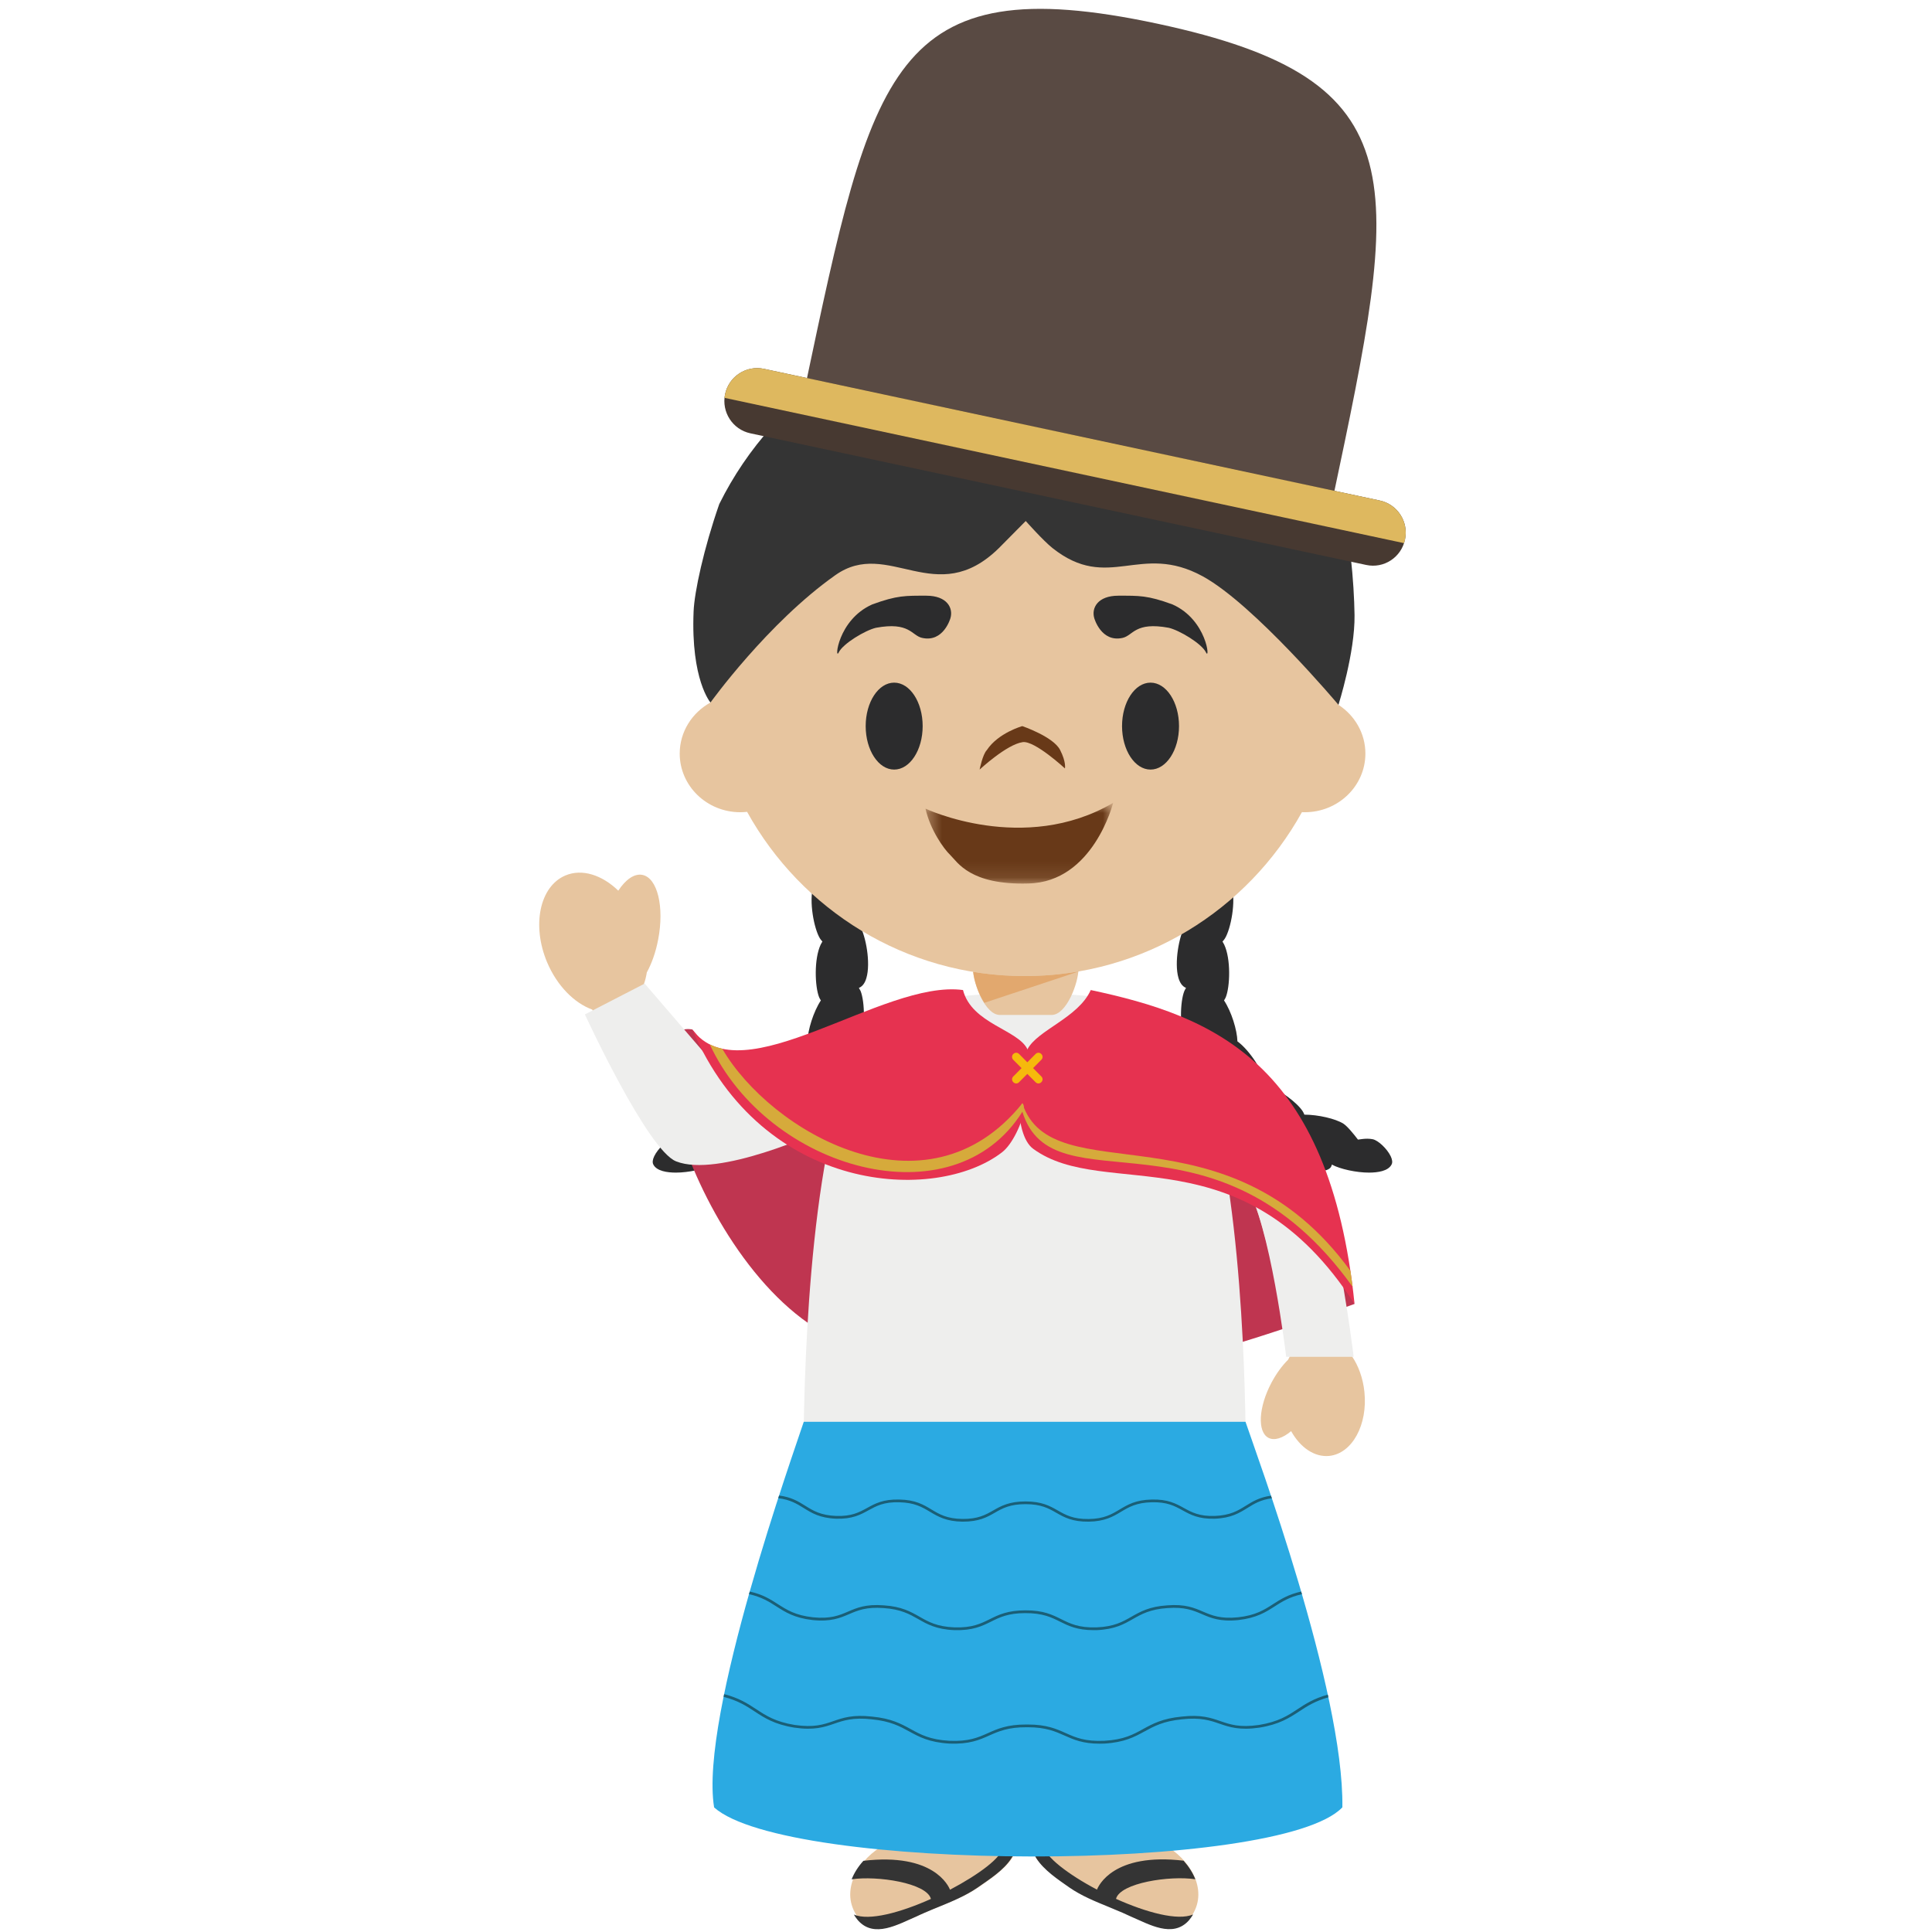 <?xml version="1.0" encoding="UTF-8"?>
<svg width="120px" height="120px" viewBox="0 0 120 120" version="1.1" xmlns="http://www.w3.org/2000/svg" xmlns:xlink="http://www.w3.org/1999/xlink">
    <!-- Generator: Sketch 51.1 (57501) - http://www.bohemiancoding.com/sketch -->
    <title>Girl1</title>
    <desc>Created with Sketch.</desc>
    <defs>
        <polygon id="path-1" points="5.484 12.869 17.138 12.869 17.138 17.88 5.484 17.88"></polygon>
    </defs>
    <g id="Girl1" stroke="none" stroke-width="1" fill="none" fill-rule="evenodd">
        <g id="Group-121" transform="translate(33, 0)">
            <path d="M40.197,56.937 C39.92,55.979 40.249,54.287 40.609,53.687 C40.755,53.445 41.208,53.055 41.578,52.759 C41.52,52.423 41.485,52.122 41.539,51.838 C41.617,51.4 42.445,50.596 42.92,50.596 C42.98,50.596 43.029,50.606 43.078,50.628 C43.268,50.721 43.409,50.925 43.499,51.228 C43.777,52.171 43.46,53.827 43.105,54.449 C43.282,54.547 43.414,54.743 43.499,55.034 C43.779,55.987 43.45,57.684 43.088,58.281 C43.053,58.343 42.997,58.409 42.932,58.48 C42.968,58.536 43.002,58.6 43.036,58.668 C43.463,59.567 43.399,61.294 43.134,61.943 C43.109,61.999 43.073,62.067 43.027,62.138 C43.494,62.849 43.837,63.975 43.859,64.68 C44.643,65.258 45.444,66.552 45.583,67.23 C45.591,67.269 45.595,67.311 45.598,67.36 C46.494,67.678 47.563,68.484 47.908,69.015 C47.945,69.069 47.981,69.145 48.018,69.233 C48.87,69.233 49.954,69.485 50.438,69.792 C50.679,69.946 51.057,70.406 51.346,70.783 C51.548,70.752 51.743,70.727 51.928,70.727 C52.048,70.727 52.157,70.739 52.259,70.759 C52.6,70.825 53.151,71.347 53.377,71.812 C53.477,72.023 53.501,72.199 53.435,72.326 C53.226,72.745 52.559,72.831 52.038,72.833 C51.247,72.833 50.253,72.618 49.725,72.336 C49.7,72.439 49.657,72.52 49.591,72.569 C49.474,72.667 49.308,72.716 49.111,72.716 C48.174,72.716 46.572,71.596 46.133,70.925 C46.126,70.913 46.121,70.901 46.112,70.889 C46.036,71.036 45.944,71.129 45.841,71.16 C45.785,71.175 45.727,71.185 45.664,71.185 C44.819,71.185 43.643,69.569 43.304,68.606 C43.207,68.699 43.105,68.753 43.01,68.753 L43.002,68.753 C42.788,68.753 42.574,68.628 42.357,68.396 C41.729,67.707 41.247,66.155 41.283,65.361 L41.266,65.364 C41.235,65.364 41.201,65.359 41.171,65.352 C40.967,65.288 40.796,65.112 40.66,64.825 C40.236,63.926 40.297,62.197 40.563,61.551 C40.587,61.494 40.624,61.428 40.667,61.36 C40.653,61.352 40.636,61.347 40.624,61.34 C40.429,61.247 40.288,61.046 40.197,60.743 C39.922,59.797 40.239,58.142 40.594,57.52 C40.417,57.419 40.283,57.223 40.197,56.937" id="Fill-503" fill="#2C2C2D"></path>
            <path d="M20.814,56.937 C21.092,55.979 20.763,54.287 20.403,53.687 C20.254,53.445 19.804,53.055 19.434,52.759 C19.492,52.423 19.526,52.122 19.475,51.838 C19.395,51.4 18.567,50.596 18.09,50.596 C18.034,50.596 17.983,50.606 17.937,50.628 C17.744,50.721 17.603,50.925 17.515,51.228 C17.238,52.171 17.552,53.827 17.91,54.449 C17.73,54.547 17.598,54.743 17.515,55.034 C17.233,55.987 17.562,57.684 17.924,58.281 C17.961,58.343 18.017,58.409 18.08,58.48 C18.044,58.536 18.01,58.6 17.975,58.668 C17.549,59.567 17.615,61.294 17.878,61.943 C17.902,61.999 17.939,62.067 17.985,62.138 C17.518,62.849 17.174,63.975 17.153,64.68 C16.371,65.258 15.567,66.552 15.429,67.23 C15.421,67.269 15.417,67.311 15.414,67.36 C14.518,67.678 13.452,68.484 13.103,69.015 C13.067,69.069 13.033,69.145 12.996,69.233 C12.142,69.233 11.058,69.485 10.574,69.792 C10.333,69.946 9.955,70.406 9.666,70.783 C9.463,70.752 9.269,70.727 9.086,70.727 C8.964,70.727 8.855,70.739 8.753,70.759 C8.414,70.825 7.861,71.347 7.637,71.812 C7.535,72.023 7.513,72.199 7.577,72.326 C7.786,72.745 8.453,72.831 8.974,72.833 C9.765,72.833 10.759,72.618 11.287,72.336 C11.314,72.439 11.355,72.52 11.421,72.569 C11.538,72.667 11.703,72.716 11.903,72.716 C12.838,72.716 14.44,71.596 14.878,70.925 C14.886,70.913 14.891,70.901 14.9,70.889 C14.976,71.036 15.068,71.129 15.171,71.16 C15.227,71.175 15.285,71.185 15.348,71.185 C16.193,71.185 17.369,69.569 17.708,68.606 C17.807,68.699 17.907,68.753 18.002,68.753 L18.01,68.753 C18.224,68.753 18.438,68.628 18.655,68.396 C19.283,67.707 19.765,66.155 19.729,65.361 C19.729,65.361 19.741,65.364 19.748,65.364 C19.78,65.364 19.811,65.359 19.843,65.352 C20.045,65.288 20.215,65.112 20.352,64.825 C20.775,63.926 20.715,62.197 20.452,61.551 C20.425,61.494 20.388,61.428 20.347,61.36 C20.359,61.352 20.376,61.347 20.391,61.34 C20.583,61.247 20.727,61.046 20.814,60.743 C21.09,59.797 20.773,58.142 20.418,57.52 C20.598,57.419 20.732,57.223 20.814,56.937" id="Fill-505" fill="#2C2C2D"></path>
            <path d="M10.001,63.942 C5.243,63.109 11.97,83.553 22.087,83.975 C26.737,84.168 36.097,84.927 40.696,84.239 C43.401,83.835 51.134,80.989 51.134,80.989 L46.391,71.24 L37.662,66.952 L12.776,67.295 L10.001,63.942 Z" id="Fill-507" fill="#BF3550"></path>
            <path d="M21.666,114.741 C20.156,115.709 19.092,117.653 20.397,119.23 C21.408,120.364 22.89,119.465 24.015,118.988 C25.262,118.393 26.684,117.972 27.809,117.198 C28.539,116.686 29.394,116.135 29.885,115.373 C30.024,115.158 30.095,114.969 30.063,114.741 L21.666,114.741 Z" id="Fill-509" fill="#E7C59F"></path>
            <path d="M39.577,114.741 L31.177,114.741 C31.145,114.969 31.216,115.155 31.357,115.373 C31.846,116.135 32.703,116.688 33.431,117.2 C34.556,117.974 35.978,118.39 37.225,118.985 C38.35,119.463 39.833,120.364 40.843,119.233 C42.148,117.653 41.086,115.709 39.577,114.741" id="Fill-511" fill="#E7C59F"></path>
            <path d="M30.038,114.727 L30.025,114.09 C29.804,113.985 29.278,114.727 29.278,114.727 C29.254,115.354 27.79,116.434 26.006,117.374 C25.92,117.152 24.993,115.063 20.627,115.579 C20.313,115.925 20.06,116.316 19.897,116.728 C21.472,116.49 24.562,116.951 24.822,117.945 C22.943,118.788 20.973,119.329 20.038,118.915 C20.082,119.018 20.274,119.26 20.291,119.277 C21.299,120.414 22.782,119.517 23.907,119.042 C24.245,118.878 24.596,118.734 24.949,118.584 L25.27,118.454 C26.12,118.107 26.972,117.754 27.703,117.252 C28.431,116.74 29.327,116.184 29.819,115.42 C29.972,115.185 30.091,114.955 30.038,114.727" id="Fill-513" fill="#343434"></path>
            <path d="M31.16,114.67 L31.157,114.06 C31.367,113.962 31.851,114.67 31.851,114.67 C31.873,115.296 33.349,116.428 35.136,117.368 C35.221,117.145 36.149,115.056 40.514,115.571 C40.828,115.921 41.079,116.313 41.245,116.724 C39.667,116.484 36.58,116.947 36.317,117.941 C38.196,118.784 40.164,119.323 41.103,118.909 C41.057,119.012 40.865,119.252 40.848,119.274 C39.84,120.408 38.359,119.514 37.232,119.036 C36.894,118.874 36.546,118.725 36.19,118.581 C36.083,118.536 35.978,118.492 35.874,118.448 C35.021,118.101 34.167,117.75 33.439,117.248 C32.711,116.736 31.854,116.176 31.364,115.416 C31.211,115.176 31.106,114.897 31.16,114.67" id="Fill-515" fill="#343434"></path>
            <path d="M2.111,54.38 C3.151,53.937 4.393,54.344 5.403,55.321 C5.856,54.63 6.399,54.243 6.9,54.341 C7.835,54.525 8.274,56.325 7.879,58.362 C7.731,59.139 7.48,59.842 7.176,60.397 C7.134,60.652 7.076,60.895 6.995,61.12 L6.998,61.12 L11.746,66.733 L21.826,63.104 C21.826,63.104 20.112,65.837 19.69,66.833 C19.381,67.561 18.785,69.863 18.785,69.863 C18.785,69.863 11.424,72.873 9.335,72.111 C6.754,71.168 3.791,62.709 3.791,62.709 C2.678,62.308 1.605,61.242 0.981,59.768 C0.017,57.471 0.521,55.059 2.111,54.38" id="Fill-517" fill="#E7C59F"></path>
            <path d="M46.584,67.96 C49.754,72.03 50.967,84.277 50.967,84.277 C50.967,84.277 50.964,84.258 50.962,84.223 C51.369,84.816 51.656,85.587 51.746,86.449 C51.96,88.494 50.989,90.275 49.569,90.429 C48.646,90.525 47.758,89.905 47.195,88.891 C46.672,89.329 46.153,89.501 45.781,89.303 C45.087,88.93 45.17,87.402 45.966,85.894 C46.27,85.316 46.635,84.823 47.005,84.456 C47.039,84.395 47.069,84.334 47.103,84.272 C47.103,84.272 45.725,75.432 44.257,73.338 C43.519,72.292 43.005,71.525 42.837,71.06 C42.703,70.685 42.594,70.152 42.535,69.88 C42.063,67.783 39.479,63.047 39.479,63.047 C39.479,63.047 45.041,65.976 46.584,67.96" id="Fill-519" fill="#E7C59F"></path>
            <path d="M46.889,84.275 L51.079,84.275 C51.079,84.275 49.618,71.959 47.005,68.381 C45.929,66.904 43.421,65.158 41.719,64.233 C40.466,63.554 39.504,63.069 39.504,63.069 C39.504,63.069 39.506,63.074 39.511,63.079 C37.722,61.886 32.238,61.698 32.238,61.698 L30.729,61.732 L30.605,61.732 L29.085,61.698 C29.085,61.698 23.527,61.899 21.769,63.108 L19.792,63.816 L11.791,66.608 L7.041,61.093 L3.33,63.008 C3.33,63.008 7.206,71.43 8.996,72.135 C11.601,73.166 17.727,70.377 18.706,69.936 C16.697,78.721 16.909,91.957 16.909,91.957 L44.373,91.957 C44.373,91.957 44.58,79.811 42.837,71.06 C42.859,71.134 42.93,71.317 42.959,71.374 C43.171,71.783 43.701,72.593 44.373,73.617 C45.89,75.931 46.889,84.275 46.889,84.275" id="Fill-521" fill="#EEEEED"></path>
            <path d="M51.133,80.989 C49.591,65.952 42.316,63.107 34.749,61.493 C33.975,63.217 31.438,63.976 30.817,65.173 C30.106,66.545 29.928,70.436 31.17,71.352 C35.64,74.636 44.172,70.187 51.133,80.989" id="Fill-523" fill="#E63250"></path>
            <path d="M26.813,61.493 C27.356,63.594 30.227,63.944 30.818,65.174 C31.529,66.658 30.531,70.579 29.229,71.578 C25.124,74.737 14.389,74.206 10.001,63.942 C13.059,68.108 21.824,60.819 26.813,61.493" id="Fill-525" fill="#E63250"></path>
            <path d="M30.292,67.221 C30.195,67.319 30.039,67.319 29.944,67.221 L29.934,67.211 C29.837,67.115 29.837,66.959 29.934,66.863 L31.327,65.46 C31.422,65.364 31.578,65.364 31.673,65.46 L31.682,65.47 C31.78,65.568 31.78,65.724 31.682,65.822 L30.292,67.221 Z" id="Fill-527" fill="#F6B90C"></path>
            <path d="M31.673,67.221 C31.578,67.319 31.42,67.319 31.325,67.221 L29.932,65.822 C29.837,65.724 29.837,65.568 29.932,65.47 L29.945,65.46 C30.04,65.364 30.195,65.364 30.293,65.46 L31.683,66.863 C31.78,66.959 31.78,67.115 31.683,67.211 L31.673,67.221 Z" id="Fill-529" fill="#F6B90C"></path>
            <path d="M11.087,64.872 C14.713,72.67 26.2,75.915 30.5,69.053 C30.646,68.876 30.607,68.602 30.5,68.529 C24.525,75.961 14.849,70.28 11.861,65.139 C11.589,65.08 11.328,64.992 11.087,64.872" id="Fill-531" fill="#D6AA3B"></path>
            <path d="M51.014,79.925 C50.97,79.587 50.926,79.259 50.877,78.935 C43.205,68.373 32.373,74.214 30.498,68.53 C30.398,68.608 30.408,68.951 30.498,69.041 C32.397,75.245 42.512,68.062 51.014,79.925" id="Fill-533" fill="#D6AA3B"></path>
            <path d="M44.361,88.311 L16.923,88.311 C16.368,90.023 10.425,106.585 11.355,112.262 C15.842,116.281 46.467,116.371 50.377,112.257 C50.484,104.998 44.992,90.202 44.361,88.311" id="Fill-535" fill="#2BAAE2"></path>
            <path d="M45.945,92.899 C45.219,93.002 44.793,93.266 44.379,93.524 C43.885,93.832 43.417,94.121 42.456,94.158 C41.496,94.19 41.026,93.935 40.532,93.663 C40.043,93.394 39.534,93.112 38.536,93.139 C37.537,93.159 37.031,93.465 36.539,93.759 C36.045,94.055 35.577,94.337 34.618,94.349 C33.656,94.361 33.189,94.097 32.692,93.813 C32.203,93.533 31.696,93.257 30.705,93.257 L30.691,93.257 C29.692,93.257 29.186,93.533 28.697,93.813 C28.202,94.097 27.735,94.354 26.776,94.344 C25.814,94.332 25.346,94.053 24.852,93.756 C24.363,93.46 23.856,93.156 22.858,93.139 C21.852,93.112 21.346,93.394 20.857,93.663 C20.362,93.933 19.897,94.19 18.936,94.158 C17.976,94.121 17.506,93.832 17.012,93.524 C16.588,93.257 16.15,92.987 15.39,92.889 C15.371,92.946 15.356,93 15.337,93.056 C16.075,93.144 16.489,93.399 16.922,93.668 C17.414,93.974 17.923,94.29 18.928,94.329 C19.934,94.361 20.445,94.082 20.937,93.81 C21.431,93.541 21.896,93.281 22.853,93.308 C23.805,93.33 24.273,93.607 24.764,93.901 C25.259,94.195 25.768,94.498 26.773,94.513 L26.807,94.513 C27.798,94.513 28.297,94.241 28.782,93.962 C29.271,93.678 29.739,93.426 30.686,93.426 L30.705,93.426 C31.652,93.426 32.117,93.678 32.609,93.962 C33.104,94.246 33.612,94.525 34.62,94.513 C35.626,94.498 36.135,94.195 36.627,93.901 C37.118,93.607 37.584,93.33 38.54,93.308 C39.497,93.284 39.96,93.541 40.452,93.81 C40.946,94.082 41.455,94.361 42.46,94.329 C43.466,94.29 43.975,93.974 44.472,93.668 C44.89,93.406 45.292,93.156 45.996,93.061 C45.979,93.007 45.962,92.951 45.945,92.899" id="Fill-537" fill="#1A5F77"></path>
            <path d="M47.818,98.854 C47.015,99.033 46.54,99.336 46.077,99.633 C45.52,99.993 44.989,100.333 43.901,100.453 C42.807,100.563 42.279,100.338 41.721,100.101 C41.174,99.865 40.609,99.623 39.501,99.711 C38.393,99.782 37.828,100.105 37.283,100.414 C36.723,100.735 36.194,101.036 35.099,101.08 C34.008,101.112 33.475,100.848 32.917,100.571 C32.369,100.299 31.805,100.015 30.697,100.022 C29.586,100.02 29.019,100.299 28.474,100.571 C27.914,100.848 27.383,101.112 26.292,101.08 C25.197,101.036 24.668,100.735 24.108,100.414 C23.563,100.105 22.998,99.782 21.893,99.711 C20.782,99.623 20.217,99.865 19.67,100.101 C19.112,100.338 18.584,100.563 17.495,100.453 C16.402,100.333 15.874,99.993 15.311,99.633 C14.851,99.336 14.374,99.03 13.568,98.854 C13.551,98.905 13.536,98.962 13.522,99.016 C14.306,99.192 14.773,99.488 15.221,99.777 C15.774,100.13 16.341,100.497 17.476,100.625 C18.61,100.74 19.183,100.495 19.738,100.257 C20.266,100.03 20.812,99.797 21.88,99.88 C22.947,99.949 23.495,100.26 24.028,100.561 C24.578,100.877 25.15,101.205 26.285,101.252 C27.422,101.283 27.994,100.999 28.549,100.725 C29.073,100.463 29.616,100.194 30.665,100.194 L30.685,100.194 C31.763,100.189 32.311,100.458 32.842,100.725 C33.365,100.985 33.906,101.252 34.924,101.252 C34.984,101.252 35.043,101.252 35.106,101.252 C36.241,101.205 36.813,100.877 37.366,100.561 C37.896,100.26 38.444,99.949 39.513,99.88 C40.58,99.797 41.127,100.03 41.656,100.257 C42.206,100.495 42.783,100.74 43.915,100.625 C45.047,100.497 45.62,100.13 46.17,99.777 C46.62,99.488 47.083,99.192 47.867,99.018 C47.847,98.964 47.833,98.908 47.818,98.854" id="Fill-539" fill="#1A5F77"></path>
            <path d="M49.473,105.256 C48.609,105.496 48.095,105.829 47.596,106.158 C46.982,106.562 46.403,106.944 45.2,107.14 C44,107.314 43.423,107.115 42.809,106.905 C42.215,106.699 41.601,106.486 40.403,106.62 C39.206,106.733 38.592,107.069 38,107.394 C37.384,107.735 36.802,108.056 35.595,108.124 C34.39,108.178 33.805,107.918 33.192,107.644 C32.605,107.382 32.001,107.113 30.842,107.113 L30.779,107.113 L30.723,107.113 C29.559,107.113 28.953,107.382 28.368,107.644 C27.755,107.918 27.173,108.178 25.968,108.124 C24.76,108.056 24.176,107.735 23.56,107.394 C22.966,107.069 22.352,106.733 21.159,106.62 C19.961,106.486 19.347,106.699 18.753,106.905 C18.14,107.115 17.563,107.314 16.362,107.14 C15.16,106.944 14.58,106.562 13.964,106.158 C13.446,105.817 12.91,105.467 11.977,105.225 C11.965,105.283 11.953,105.337 11.943,105.394 C12.847,105.626 13.368,105.969 13.874,106.302 C14.473,106.696 15.096,107.105 16.338,107.306 C17.577,107.487 18.201,107.272 18.807,107.064 C19.384,106.865 19.981,106.66 21.139,106.789 C22.303,106.9 22.9,107.228 23.479,107.546 C24.083,107.877 24.711,108.222 25.958,108.296 C27.205,108.349 27.833,108.068 28.439,107.798 C29.018,107.541 29.615,107.274 30.779,107.282 L30.84,107.282 C31.965,107.282 32.554,107.546 33.121,107.798 C33.679,108.048 34.251,108.303 35.3,108.303 C35.398,108.303 35.497,108.3 35.605,108.296 C36.849,108.222 37.474,107.877 38.081,107.546 C38.66,107.228 39.259,106.9 40.421,106.789 C41.582,106.66 42.178,106.865 42.753,107.064 C43.357,107.272 43.985,107.487 45.227,107.306 C46.466,107.105 47.087,106.696 47.691,106.302 C48.173,105.984 48.672,105.658 49.507,105.423 C49.497,105.369 49.483,105.31 49.473,105.256" id="Fill-541" fill="#1A5F77"></path>
            <path d="M29.101,63.04 L32.32,63.04 C33.242,63.04 33.99,61.052 33.99,60.141 L27.43,60.141 C27.43,61.052 28.178,63.04 29.101,63.04" id="Fill-543" fill="#E7C59F"></path>
            <path d="M28.138,62.287 L33.967,60.352 L33.974,60.34 C32.89,60.526 31.778,60.624 30.641,60.624 C29.552,60.624 28.488,60.533 27.446,60.364 C27.507,60.933 27.768,61.721 28.138,62.287" id="Fill-545" fill="#E2A86E"></path>
            <path d="M50.134,43.778 C50.28,42.806 50.356,41.807 50.356,40.793 C50.356,29.844 41.53,20.966 30.641,20.966 C19.75,20.966 10.924,29.844 10.924,40.793 C10.924,41.76 10.995,42.708 11.126,43.636 C9.989,44.263 9.218,45.449 9.218,46.805 C9.218,48.818 10.905,50.449 12.982,50.449 C13.125,50.449 13.264,50.44 13.403,50.425 C16.77,56.508 23.227,60.625 30.641,60.625 C38.045,60.625 44.5,56.516 47.865,50.445 C47.926,50.447 47.982,50.449 48.043,50.449 C50.119,50.449 51.807,48.818 51.807,46.805 C51.807,45.544 51.142,44.432 50.134,43.778" id="Fill-547" fill="#E7C59F"></path>
            <g id="Page-1" transform="translate(19, 37)">
                <path d="M7.033,1.396 C7.033,1.396 6.607,2.922 5.271,2.62 C4.618,2.473 4.503,1.603 2.406,1.993 C1.747,2.146 0.361,2.972 0.094,3.523 C-0.174,4.075 0.02,1.5 2.173,0.543 C3.726,-0.028 4.252,0 5.538,0 C6.824,0 7.22,0.768 7.033,1.396" id="Fill-1" fill="#2C2C2D"></path>
                <path d="M15.967,1.396 C15.967,1.396 16.393,2.922 17.729,2.62 C18.382,2.473 18.497,1.603 20.594,1.993 C21.253,2.146 22.639,2.972 22.906,3.523 C23.174,4.075 22.98,1.5 20.827,0.543 C19.274,-0.028 18.748,0 17.462,0 C16.176,0 15.78,0.768 15.967,1.396" id="Fill-3" fill="#2C2C2D"></path>
                <path d="M5.308,8.1 C5.308,9.591 4.516,10.8 3.538,10.8 C2.561,10.8 1.769,9.591 1.769,8.1 C1.769,6.609 2.561,5.4 3.538,5.4 C4.516,5.4 5.308,6.609 5.308,8.1" id="Fill-5" fill="#2C2C2D"></path>
                <path d="M21.231,8.1 C21.231,9.591 20.439,10.8 19.462,10.8 C18.484,10.8 17.692,9.591 17.692,8.1 C17.692,6.609 18.484,5.4 19.462,5.4 C20.439,5.4 21.231,6.609 21.231,8.1" id="Fill-7" fill="#2C2C2D"></path>
                <path d="M11.522,9.095 C12.265,8.989 14.145,10.729 14.145,10.729 C14.145,10.729 14.235,10.343 13.843,9.578 C13.42,8.754 11.496,8.1 11.496,8.1 C11.496,8.1 10,8.517 9.292,9.592 C9.03,9.862 8.846,10.8 8.846,10.8 C8.846,10.8 10.525,9.236 11.522,9.095 Z" id="Fill-9" fill="#683918"></path>
                <mask id="mask-2" fill="white">
                    <use xlink:href="#path-1"></use>
                </mask>
                <g id="Clip-12"></g>
                <path d="M5.484,13.226 C5.484,13.226 11.586,16.114 17.138,12.869 C17.138,12.869 15.907,17.791 11.874,17.874 C8.234,17.984 7.466,16.531 7.029,16.114 C6.593,15.697 5.772,14.519 5.484,13.226" id="Fill-11" fill="#683918" mask="url(#mask-2)"></path>
            </g>
            <path d="M51.133,38.208 C51.118,37.173 51.045,35.914 50.896,34.567 C48.25,25.841 40.181,19.491 30.641,19.491 C22.334,19.491 15.144,24.303 11.675,31.307 C10.715,34.062 10.126,36.771 10.08,37.991 C9.907,42.232 11.129,43.635 11.129,43.635 C11.129,43.635 14.681,38.691 18.886,35.723 C22.185,33.389 25.127,37.897 29.049,34.038 C29.397,33.693 30.71,32.36 30.71,32.36 C30.71,32.36 31.788,33.575 32.368,34.038 C35.857,36.808 37.8,33.661 41.705,35.796 C44.897,37.545 50.134,43.777 50.134,43.777 C50.134,43.777 51.164,40.537 51.133,38.208" id="Fill-565" fill="#343434"></path>
            <path d="M17.012,24.012 C21.164,4.366 22.354,-2.062 38.894,1.472 C55.277,4.976 53.963,11.196 49.765,31.055 C49.607,31.814 16.852,24.781 17.012,24.012" id="Fill-567" fill="#594A43"></path>
            <path d="M54.266,33.515 C54.033,34.622 52.954,35.327 51.856,35.09 L13.603,26.913 C12.505,26.677 11.804,25.593 12.035,24.486 C12.269,23.381 13.35,22.676 14.448,22.908 L52.701,31.088 C53.801,31.323 54.503,32.408 54.266,33.515" id="Fill-569" fill="#473931"></path>
            <path d="M52.702,31.089 L14.449,22.909 C13.351,22.674 12.27,23.382 12.036,24.486 C12.019,24.562 12.01,24.638 12,24.711 L54.207,33.736 C54.231,33.662 54.253,33.589 54.268,33.516 C54.501,32.409 53.8,31.324 52.702,31.089" id="Fill-571" fill="#DEB85F"></path>
        </g>
    </g>
</svg>